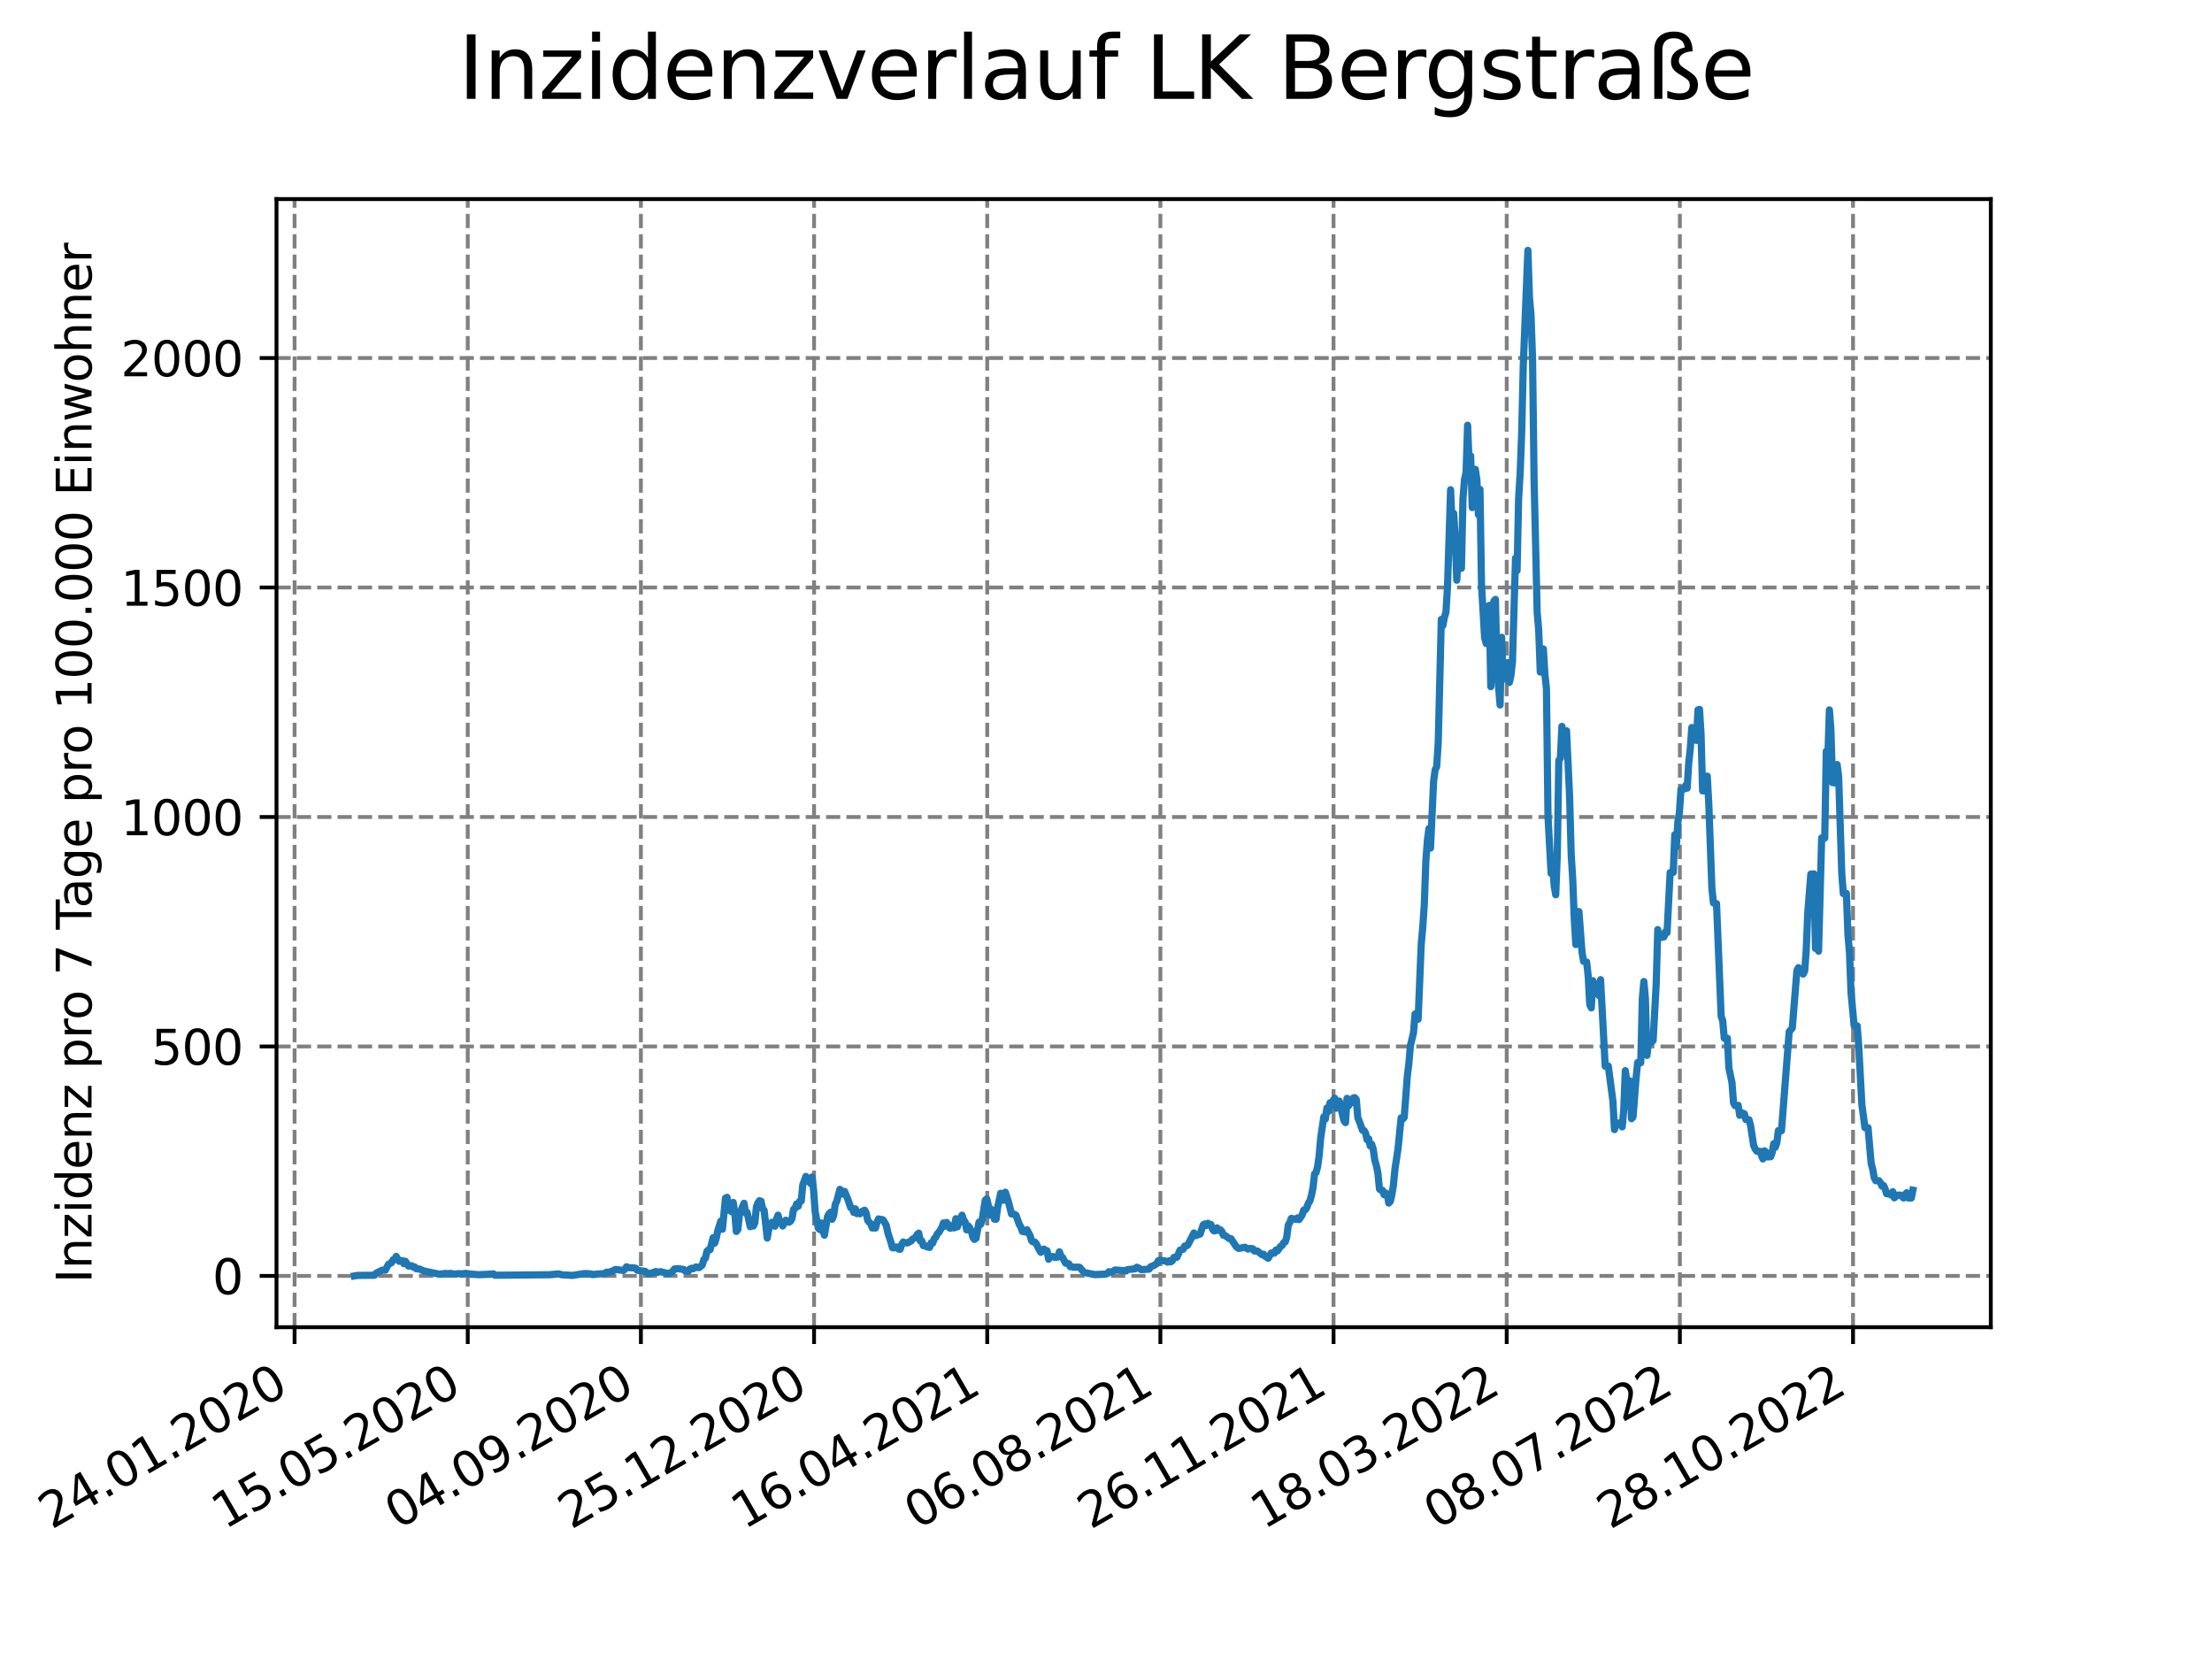 <?xml version="1.0" encoding="utf-8" standalone="no"?>
<!DOCTYPE svg PUBLIC "-//W3C//DTD SVG 1.1//EN"
  "http://www.w3.org/Graphics/SVG/1.1/DTD/svg11.dtd">
<svg xmlns:xlink="http://www.w3.org/1999/xlink" width="460.8pt" height="345.6pt" viewBox="0 0 460.8 345.6" xmlns="http://www.w3.org/2000/svg" version="1.1">
 <defs>
  <style type="text/css">*{stroke-linejoin: round; stroke-linecap: butt}</style>
 </defs>
 <g id="figure_1">
  <g id="patch_1">
   <path d="M 0 345.6 
L 460.8 345.6 
L 460.8 0 
L 0 0 
z
" style="fill: #ffffff"/>
  </g>
  <g id="axes_1">
   <g id="patch_2">
    <path d="M 57.6 276.48 
L 414.72 276.48 
L 414.72 41.472 
L 57.6 41.472 
z
" style="fill: #ffffff"/>
   </g>
   <g id="matplotlib.axis_1">
    <g id="xtick_1">
     <g id="line2d_1">
      <path d="M 61.366 276.48 
L 61.366 41.472 
" clip-path="url(#p50a6b1f9a3)" style="fill: none; stroke-dasharray: 2.96,1.28; stroke-dashoffset: 0; stroke: #808080; stroke-width: 0.8"/>
     </g>
     <g id="line2d_2">
      <defs>
       <path id="m774943e363" d="M 0 0 
L 0 3.5 
" style="stroke: #000000; stroke-width: 0.8"/>
      </defs>
      <g>
       <use xlink:href="#m774943e363" x="61.366" y="276.48" style="stroke: #000000; stroke-width: 0.8"/>
      </g>
     </g>
     <g id="text_1">
      <!-- 24.01.2020 -->
      <g transform="translate(10.74 318.689) rotate(-30) scale(0.1 -0.1)">
       <defs>
        <path id="DejaVuSans-32" d="M 1228 531 
L 3431 531 
L 3431 0 
L 469 0 
L 469 531 
Q 828 903 1448 1529 
Q 2069 2156 2228 2338 
Q 2531 2678 2651 2914 
Q 2772 3150 2772 3378 
Q 2772 3750 2511 3984 
Q 2250 4219 1831 4219 
Q 1534 4219 1204 4116 
Q 875 4013 500 3803 
L 500 4441 
Q 881 4594 1212 4672 
Q 1544 4750 1819 4750 
Q 2544 4750 2975 4387 
Q 3406 4025 3406 3419 
Q 3406 3131 3298 2873 
Q 3191 2616 2906 2266 
Q 2828 2175 2409 1742 
Q 1991 1309 1228 531 
z
" transform="scale(0.016)"/>
        <path id="DejaVuSans-34" d="M 2419 4116 
L 825 1625 
L 2419 1625 
L 2419 4116 
z
M 2253 4666 
L 3047 4666 
L 3047 1625 
L 3713 1625 
L 3713 1100 
L 3047 1100 
L 3047 0 
L 2419 0 
L 2419 1100 
L 313 1100 
L 313 1709 
L 2253 4666 
z
" transform="scale(0.016)"/>
        <path id="DejaVuSans-2e" d="M 684 794 
L 1344 794 
L 1344 0 
L 684 0 
L 684 794 
z
" transform="scale(0.016)"/>
        <path id="DejaVuSans-30" d="M 2034 4250 
Q 1547 4250 1301 3770 
Q 1056 3291 1056 2328 
Q 1056 1369 1301 889 
Q 1547 409 2034 409 
Q 2525 409 2770 889 
Q 3016 1369 3016 2328 
Q 3016 3291 2770 3770 
Q 2525 4250 2034 4250 
z
M 2034 4750 
Q 2819 4750 3233 4129 
Q 3647 3509 3647 2328 
Q 3647 1150 3233 529 
Q 2819 -91 2034 -91 
Q 1250 -91 836 529 
Q 422 1150 422 2328 
Q 422 3509 836 4129 
Q 1250 4750 2034 4750 
z
" transform="scale(0.016)"/>
        <path id="DejaVuSans-31" d="M 794 531 
L 1825 531 
L 1825 4091 
L 703 3866 
L 703 4441 
L 1819 4666 
L 2450 4666 
L 2450 531 
L 3481 531 
L 3481 0 
L 794 0 
L 794 531 
z
" transform="scale(0.016)"/>
       </defs>
       <use xlink:href="#DejaVuSans-32"/>
       <use xlink:href="#DejaVuSans-34" x="63.623"/>
       <use xlink:href="#DejaVuSans-2e" x="127.246"/>
       <use xlink:href="#DejaVuSans-30" x="159.033"/>
       <use xlink:href="#DejaVuSans-31" x="222.656"/>
       <use xlink:href="#DejaVuSans-2e" x="286.279"/>
       <use xlink:href="#DejaVuSans-32" x="318.066"/>
       <use xlink:href="#DejaVuSans-30" x="381.689"/>
       <use xlink:href="#DejaVuSans-32" x="445.312"/>
       <use xlink:href="#DejaVuSans-30" x="508.936"/>
      </g>
     </g>
    </g>
    <g id="xtick_2">
     <g id="line2d_3">
      <path d="M 97.438 276.48 
L 97.438 41.472 
" clip-path="url(#p50a6b1f9a3)" style="fill: none; stroke-dasharray: 2.96,1.28; stroke-dashoffset: 0; stroke: #808080; stroke-width: 0.8"/>
     </g>
     <g id="line2d_4">
      <g>
       <use xlink:href="#m774943e363" x="97.438" y="276.48" style="stroke: #000000; stroke-width: 0.8"/>
      </g>
     </g>
     <g id="text_2">
      <!-- 15.05.2020 -->
      <g transform="translate(46.813 318.689) rotate(-30) scale(0.1 -0.1)">
       <defs>
        <path id="DejaVuSans-35" d="M 691 4666 
L 3169 4666 
L 3169 4134 
L 1269 4134 
L 1269 2991 
Q 1406 3038 1543 3061 
Q 1681 3084 1819 3084 
Q 2600 3084 3056 2656 
Q 3513 2228 3513 1497 
Q 3513 744 3044 326 
Q 2575 -91 1722 -91 
Q 1428 -91 1123 -41 
Q 819 9 494 109 
L 494 744 
Q 775 591 1075 516 
Q 1375 441 1709 441 
Q 2250 441 2565 725 
Q 2881 1009 2881 1497 
Q 2881 1984 2565 2268 
Q 2250 2553 1709 2553 
Q 1456 2553 1204 2497 
Q 953 2441 691 2322 
L 691 4666 
z
" transform="scale(0.016)"/>
       </defs>
       <use xlink:href="#DejaVuSans-31"/>
       <use xlink:href="#DejaVuSans-35" x="63.623"/>
       <use xlink:href="#DejaVuSans-2e" x="127.246"/>
       <use xlink:href="#DejaVuSans-30" x="159.033"/>
       <use xlink:href="#DejaVuSans-35" x="222.656"/>
       <use xlink:href="#DejaVuSans-2e" x="286.279"/>
       <use xlink:href="#DejaVuSans-32" x="318.066"/>
       <use xlink:href="#DejaVuSans-30" x="381.689"/>
       <use xlink:href="#DejaVuSans-32" x="445.312"/>
       <use xlink:href="#DejaVuSans-30" x="508.936"/>
      </g>
     </g>
    </g>
    <g id="xtick_3">
     <g id="line2d_5">
      <path d="M 133.511 276.48 
L 133.511 41.472 
" clip-path="url(#p50a6b1f9a3)" style="fill: none; stroke-dasharray: 2.96,1.28; stroke-dashoffset: 0; stroke: #808080; stroke-width: 0.8"/>
     </g>
     <g id="line2d_6">
      <g>
       <use xlink:href="#m774943e363" x="133.511" y="276.48" style="stroke: #000000; stroke-width: 0.8"/>
      </g>
     </g>
     <g id="text_3">
      <!-- 04.09.2020 -->
      <g transform="translate(82.886 318.689) rotate(-30) scale(0.1 -0.1)">
       <defs>
        <path id="DejaVuSans-39" d="M 703 97 
L 703 672 
Q 941 559 1184 500 
Q 1428 441 1663 441 
Q 2288 441 2617 861 
Q 2947 1281 2994 2138 
Q 2813 1869 2534 1725 
Q 2256 1581 1919 1581 
Q 1219 1581 811 2004 
Q 403 2428 403 3163 
Q 403 3881 828 4315 
Q 1253 4750 1959 4750 
Q 2769 4750 3195 4129 
Q 3622 3509 3622 2328 
Q 3622 1225 3098 567 
Q 2575 -91 1691 -91 
Q 1453 -91 1209 -44 
Q 966 3 703 97 
z
M 1959 2075 
Q 2384 2075 2632 2365 
Q 2881 2656 2881 3163 
Q 2881 3666 2632 3958 
Q 2384 4250 1959 4250 
Q 1534 4250 1286 3958 
Q 1038 3666 1038 3163 
Q 1038 2656 1286 2365 
Q 1534 2075 1959 2075 
z
" transform="scale(0.016)"/>
       </defs>
       <use xlink:href="#DejaVuSans-30"/>
       <use xlink:href="#DejaVuSans-34" x="63.623"/>
       <use xlink:href="#DejaVuSans-2e" x="127.246"/>
       <use xlink:href="#DejaVuSans-30" x="159.033"/>
       <use xlink:href="#DejaVuSans-39" x="222.656"/>
       <use xlink:href="#DejaVuSans-2e" x="286.279"/>
       <use xlink:href="#DejaVuSans-32" x="318.066"/>
       <use xlink:href="#DejaVuSans-30" x="381.689"/>
       <use xlink:href="#DejaVuSans-32" x="445.312"/>
       <use xlink:href="#DejaVuSans-30" x="508.936"/>
      </g>
     </g>
    </g>
    <g id="xtick_4">
     <g id="line2d_7">
      <path d="M 169.584 276.48 
L 169.584 41.472 
" clip-path="url(#p50a6b1f9a3)" style="fill: none; stroke-dasharray: 2.96,1.28; stroke-dashoffset: 0; stroke: #808080; stroke-width: 0.8"/>
     </g>
     <g id="line2d_8">
      <g>
       <use xlink:href="#m774943e363" x="169.584" y="276.48" style="stroke: #000000; stroke-width: 0.8"/>
      </g>
     </g>
     <g id="text_4">
      <!-- 25.12.2020 -->
      <g transform="translate(118.959 318.689) rotate(-30) scale(0.1 -0.1)">
       <use xlink:href="#DejaVuSans-32"/>
       <use xlink:href="#DejaVuSans-35" x="63.623"/>
       <use xlink:href="#DejaVuSans-2e" x="127.246"/>
       <use xlink:href="#DejaVuSans-31" x="159.033"/>
       <use xlink:href="#DejaVuSans-32" x="222.656"/>
       <use xlink:href="#DejaVuSans-2e" x="286.279"/>
       <use xlink:href="#DejaVuSans-32" x="318.066"/>
       <use xlink:href="#DejaVuSans-30" x="381.689"/>
       <use xlink:href="#DejaVuSans-32" x="445.312"/>
       <use xlink:href="#DejaVuSans-30" x="508.936"/>
      </g>
     </g>
    </g>
    <g id="xtick_5">
     <g id="line2d_9">
      <path d="M 205.657 276.48 
L 205.657 41.472 
" clip-path="url(#p50a6b1f9a3)" style="fill: none; stroke-dasharray: 2.96,1.28; stroke-dashoffset: 0; stroke: #808080; stroke-width: 0.8"/>
     </g>
     <g id="line2d_10">
      <g>
       <use xlink:href="#m774943e363" x="205.657" y="276.48" style="stroke: #000000; stroke-width: 0.8"/>
      </g>
     </g>
     <g id="text_5">
      <!-- 16.04.2021 -->
      <g transform="translate(155.031 318.689) rotate(-30) scale(0.1 -0.1)">
       <defs>
        <path id="DejaVuSans-36" d="M 2113 2584 
Q 1688 2584 1439 2293 
Q 1191 2003 1191 1497 
Q 1191 994 1439 701 
Q 1688 409 2113 409 
Q 2538 409 2786 701 
Q 3034 994 3034 1497 
Q 3034 2003 2786 2293 
Q 2538 2584 2113 2584 
z
M 3366 4563 
L 3366 3988 
Q 3128 4100 2886 4159 
Q 2644 4219 2406 4219 
Q 1781 4219 1451 3797 
Q 1122 3375 1075 2522 
Q 1259 2794 1537 2939 
Q 1816 3084 2150 3084 
Q 2853 3084 3261 2657 
Q 3669 2231 3669 1497 
Q 3669 778 3244 343 
Q 2819 -91 2113 -91 
Q 1303 -91 875 529 
Q 447 1150 447 2328 
Q 447 3434 972 4092 
Q 1497 4750 2381 4750 
Q 2619 4750 2861 4703 
Q 3103 4656 3366 4563 
z
" transform="scale(0.016)"/>
       </defs>
       <use xlink:href="#DejaVuSans-31"/>
       <use xlink:href="#DejaVuSans-36" x="63.623"/>
       <use xlink:href="#DejaVuSans-2e" x="127.246"/>
       <use xlink:href="#DejaVuSans-30" x="159.033"/>
       <use xlink:href="#DejaVuSans-34" x="222.656"/>
       <use xlink:href="#DejaVuSans-2e" x="286.279"/>
       <use xlink:href="#DejaVuSans-32" x="318.066"/>
       <use xlink:href="#DejaVuSans-30" x="381.689"/>
       <use xlink:href="#DejaVuSans-32" x="445.312"/>
       <use xlink:href="#DejaVuSans-31" x="508.936"/>
      </g>
     </g>
    </g>
    <g id="xtick_6">
     <g id="line2d_11">
      <path d="M 241.729 276.48 
L 241.729 41.472 
" clip-path="url(#p50a6b1f9a3)" style="fill: none; stroke-dasharray: 2.96,1.28; stroke-dashoffset: 0; stroke: #808080; stroke-width: 0.8"/>
     </g>
     <g id="line2d_12">
      <g>
       <use xlink:href="#m774943e363" x="241.729" y="276.48" style="stroke: #000000; stroke-width: 0.8"/>
      </g>
     </g>
     <g id="text_6">
      <!-- 06.08.2021 -->
      <g transform="translate(191.104 318.689) rotate(-30) scale(0.1 -0.1)">
       <defs>
        <path id="DejaVuSans-38" d="M 2034 2216 
Q 1584 2216 1326 1975 
Q 1069 1734 1069 1313 
Q 1069 891 1326 650 
Q 1584 409 2034 409 
Q 2484 409 2743 651 
Q 3003 894 3003 1313 
Q 3003 1734 2745 1975 
Q 2488 2216 2034 2216 
z
M 1403 2484 
Q 997 2584 770 2862 
Q 544 3141 544 3541 
Q 544 4100 942 4425 
Q 1341 4750 2034 4750 
Q 2731 4750 3128 4425 
Q 3525 4100 3525 3541 
Q 3525 3141 3298 2862 
Q 3072 2584 2669 2484 
Q 3125 2378 3379 2068 
Q 3634 1759 3634 1313 
Q 3634 634 3220 271 
Q 2806 -91 2034 -91 
Q 1263 -91 848 271 
Q 434 634 434 1313 
Q 434 1759 690 2068 
Q 947 2378 1403 2484 
z
M 1172 3481 
Q 1172 3119 1398 2916 
Q 1625 2713 2034 2713 
Q 2441 2713 2670 2916 
Q 2900 3119 2900 3481 
Q 2900 3844 2670 4047 
Q 2441 4250 2034 4250 
Q 1625 4250 1398 4047 
Q 1172 3844 1172 3481 
z
" transform="scale(0.016)"/>
       </defs>
       <use xlink:href="#DejaVuSans-30"/>
       <use xlink:href="#DejaVuSans-36" x="63.623"/>
       <use xlink:href="#DejaVuSans-2e" x="127.246"/>
       <use xlink:href="#DejaVuSans-30" x="159.033"/>
       <use xlink:href="#DejaVuSans-38" x="222.656"/>
       <use xlink:href="#DejaVuSans-2e" x="286.279"/>
       <use xlink:href="#DejaVuSans-32" x="318.066"/>
       <use xlink:href="#DejaVuSans-30" x="381.689"/>
       <use xlink:href="#DejaVuSans-32" x="445.312"/>
       <use xlink:href="#DejaVuSans-31" x="508.936"/>
      </g>
     </g>
    </g>
    <g id="xtick_7">
     <g id="line2d_13">
      <path d="M 277.802 276.48 
L 277.802 41.472 
" clip-path="url(#p50a6b1f9a3)" style="fill: none; stroke-dasharray: 2.96,1.28; stroke-dashoffset: 0; stroke: #808080; stroke-width: 0.8"/>
     </g>
     <g id="line2d_14">
      <g>
       <use xlink:href="#m774943e363" x="277.802" y="276.48" style="stroke: #000000; stroke-width: 0.8"/>
      </g>
     </g>
     <g id="text_7">
      <!-- 26.11.2021 -->
      <g transform="translate(227.177 318.689) rotate(-30) scale(0.1 -0.1)">
       <use xlink:href="#DejaVuSans-32"/>
       <use xlink:href="#DejaVuSans-36" x="63.623"/>
       <use xlink:href="#DejaVuSans-2e" x="127.246"/>
       <use xlink:href="#DejaVuSans-31" x="159.033"/>
       <use xlink:href="#DejaVuSans-31" x="222.656"/>
       <use xlink:href="#DejaVuSans-2e" x="286.279"/>
       <use xlink:href="#DejaVuSans-32" x="318.066"/>
       <use xlink:href="#DejaVuSans-30" x="381.689"/>
       <use xlink:href="#DejaVuSans-32" x="445.312"/>
       <use xlink:href="#DejaVuSans-31" x="508.936"/>
      </g>
     </g>
    </g>
    <g id="xtick_8">
     <g id="line2d_15">
      <path d="M 313.875 276.48 
L 313.875 41.472 
" clip-path="url(#p50a6b1f9a3)" style="fill: none; stroke-dasharray: 2.96,1.28; stroke-dashoffset: 0; stroke: #808080; stroke-width: 0.8"/>
     </g>
     <g id="line2d_16">
      <g>
       <use xlink:href="#m774943e363" x="313.875" y="276.48" style="stroke: #000000; stroke-width: 0.8"/>
      </g>
     </g>
     <g id="text_8">
      <!-- 18.03.2022 -->
      <g transform="translate(263.25 318.689) rotate(-30) scale(0.1 -0.1)">
       <defs>
        <path id="DejaVuSans-33" d="M 2597 2516 
Q 3050 2419 3304 2112 
Q 3559 1806 3559 1356 
Q 3559 666 3084 287 
Q 2609 -91 1734 -91 
Q 1441 -91 1130 -33 
Q 819 25 488 141 
L 488 750 
Q 750 597 1062 519 
Q 1375 441 1716 441 
Q 2309 441 2620 675 
Q 2931 909 2931 1356 
Q 2931 1769 2642 2001 
Q 2353 2234 1838 2234 
L 1294 2234 
L 1294 2753 
L 1863 2753 
Q 2328 2753 2575 2939 
Q 2822 3125 2822 3475 
Q 2822 3834 2567 4026 
Q 2313 4219 1838 4219 
Q 1578 4219 1281 4162 
Q 984 4106 628 3988 
L 628 4550 
Q 988 4650 1302 4700 
Q 1616 4750 1894 4750 
Q 2613 4750 3031 4423 
Q 3450 4097 3450 3541 
Q 3450 3153 3228 2886 
Q 3006 2619 2597 2516 
z
" transform="scale(0.016)"/>
       </defs>
       <use xlink:href="#DejaVuSans-31"/>
       <use xlink:href="#DejaVuSans-38" x="63.623"/>
       <use xlink:href="#DejaVuSans-2e" x="127.246"/>
       <use xlink:href="#DejaVuSans-30" x="159.033"/>
       <use xlink:href="#DejaVuSans-33" x="222.656"/>
       <use xlink:href="#DejaVuSans-2e" x="286.279"/>
       <use xlink:href="#DejaVuSans-32" x="318.066"/>
       <use xlink:href="#DejaVuSans-30" x="381.689"/>
       <use xlink:href="#DejaVuSans-32" x="445.312"/>
       <use xlink:href="#DejaVuSans-32" x="508.936"/>
      </g>
     </g>
    </g>
    <g id="xtick_9">
     <g id="line2d_17">
      <path d="M 349.947 276.48 
L 349.947 41.472 
" clip-path="url(#p50a6b1f9a3)" style="fill: none; stroke-dasharray: 2.96,1.28; stroke-dashoffset: 0; stroke: #808080; stroke-width: 0.8"/>
     </g>
     <g id="line2d_18">
      <g>
       <use xlink:href="#m774943e363" x="349.947" y="276.48" style="stroke: #000000; stroke-width: 0.8"/>
      </g>
     </g>
     <g id="text_9">
      <!-- 08.07.2022 -->
      <g transform="translate(299.322 318.689) rotate(-30) scale(0.1 -0.1)">
       <defs>
        <path id="DejaVuSans-37" d="M 525 4666 
L 3525 4666 
L 3525 4397 
L 1831 0 
L 1172 0 
L 2766 4134 
L 525 4134 
L 525 4666 
z
" transform="scale(0.016)"/>
       </defs>
       <use xlink:href="#DejaVuSans-30"/>
       <use xlink:href="#DejaVuSans-38" x="63.623"/>
       <use xlink:href="#DejaVuSans-2e" x="127.246"/>
       <use xlink:href="#DejaVuSans-30" x="159.033"/>
       <use xlink:href="#DejaVuSans-37" x="222.656"/>
       <use xlink:href="#DejaVuSans-2e" x="286.279"/>
       <use xlink:href="#DejaVuSans-32" x="318.066"/>
       <use xlink:href="#DejaVuSans-30" x="381.689"/>
       <use xlink:href="#DejaVuSans-32" x="445.312"/>
       <use xlink:href="#DejaVuSans-32" x="508.936"/>
      </g>
     </g>
    </g>
    <g id="xtick_10">
     <g id="line2d_19">
      <path d="M 386.02 276.48 
L 386.02 41.472 
" clip-path="url(#p50a6b1f9a3)" style="fill: none; stroke-dasharray: 2.96,1.28; stroke-dashoffset: 0; stroke: #808080; stroke-width: 0.8"/>
     </g>
     <g id="line2d_20">
      <g>
       <use xlink:href="#m774943e363" x="386.02" y="276.48" style="stroke: #000000; stroke-width: 0.8"/>
      </g>
     </g>
     <g id="text_10">
      <!-- 28.10.2022 -->
      <g transform="translate(335.395 318.689) rotate(-30) scale(0.1 -0.1)">
       <use xlink:href="#DejaVuSans-32"/>
       <use xlink:href="#DejaVuSans-38" x="63.623"/>
       <use xlink:href="#DejaVuSans-2e" x="127.246"/>
       <use xlink:href="#DejaVuSans-31" x="159.033"/>
       <use xlink:href="#DejaVuSans-30" x="222.656"/>
       <use xlink:href="#DejaVuSans-2e" x="286.279"/>
       <use xlink:href="#DejaVuSans-32" x="318.066"/>
       <use xlink:href="#DejaVuSans-30" x="381.689"/>
       <use xlink:href="#DejaVuSans-32" x="445.312"/>
       <use xlink:href="#DejaVuSans-32" x="508.936"/>
      </g>
     </g>
    </g>
   </g>
   <g id="matplotlib.axis_2">
    <g id="ytick_1">
     <g id="line2d_21">
      <path d="M 57.6 265.798 
L 414.72 265.798 
" clip-path="url(#p50a6b1f9a3)" style="fill: none; stroke-dasharray: 2.96,1.28; stroke-dashoffset: 0; stroke: #808080; stroke-width: 0.8"/>
     </g>
     <g id="line2d_22">
      <defs>
       <path id="m61dd80654d" d="M 0 0 
L -3.5 0 
" style="stroke: #000000; stroke-width: 0.8"/>
      </defs>
      <g>
       <use xlink:href="#m61dd80654d" x="57.6" y="265.798" style="stroke: #000000; stroke-width: 0.8"/>
      </g>
     </g>
     <g id="text_11">
      <!-- 0 -->
      <g transform="translate(44.237 269.597) scale(0.1 -0.1)">
       <use xlink:href="#DejaVuSans-30"/>
      </g>
     </g>
    </g>
    <g id="ytick_2">
     <g id="line2d_23">
      <path d="M 57.6 217.994 
L 414.72 217.994 
" clip-path="url(#p50a6b1f9a3)" style="fill: none; stroke-dasharray: 2.96,1.28; stroke-dashoffset: 0; stroke: #808080; stroke-width: 0.8"/>
     </g>
     <g id="line2d_24">
      <g>
       <use xlink:href="#m61dd80654d" x="57.6" y="217.994" style="stroke: #000000; stroke-width: 0.8"/>
      </g>
     </g>
     <g id="text_12">
      <!-- 500 -->
      <g transform="translate(31.512 221.793) scale(0.1 -0.1)">
       <use xlink:href="#DejaVuSans-35"/>
       <use xlink:href="#DejaVuSans-30" x="63.623"/>
       <use xlink:href="#DejaVuSans-30" x="127.246"/>
      </g>
     </g>
    </g>
    <g id="ytick_3">
     <g id="line2d_25">
      <path d="M 57.6 170.19 
L 414.72 170.19 
" clip-path="url(#p50a6b1f9a3)" style="fill: none; stroke-dasharray: 2.96,1.28; stroke-dashoffset: 0; stroke: #808080; stroke-width: 0.8"/>
     </g>
     <g id="line2d_26">
      <g>
       <use xlink:href="#m61dd80654d" x="57.6" y="170.19" style="stroke: #000000; stroke-width: 0.8"/>
      </g>
     </g>
     <g id="text_13">
      <!-- 1000 -->
      <g transform="translate(25.15 173.99) scale(0.1 -0.1)">
       <use xlink:href="#DejaVuSans-31"/>
       <use xlink:href="#DejaVuSans-30" x="63.623"/>
       <use xlink:href="#DejaVuSans-30" x="127.246"/>
       <use xlink:href="#DejaVuSans-30" x="190.869"/>
      </g>
     </g>
    </g>
    <g id="ytick_4">
     <g id="line2d_27">
      <path d="M 57.6 122.387 
L 414.72 122.387 
" clip-path="url(#p50a6b1f9a3)" style="fill: none; stroke-dasharray: 2.96,1.28; stroke-dashoffset: 0; stroke: #808080; stroke-width: 0.8"/>
     </g>
     <g id="line2d_28">
      <g>
       <use xlink:href="#m61dd80654d" x="57.6" y="122.387" style="stroke: #000000; stroke-width: 0.8"/>
      </g>
     </g>
     <g id="text_14">
      <!-- 1500 -->
      <g transform="translate(25.15 126.186) scale(0.1 -0.1)">
       <use xlink:href="#DejaVuSans-31"/>
       <use xlink:href="#DejaVuSans-35" x="63.623"/>
       <use xlink:href="#DejaVuSans-30" x="127.246"/>
       <use xlink:href="#DejaVuSans-30" x="190.869"/>
      </g>
     </g>
    </g>
    <g id="ytick_5">
     <g id="line2d_29">
      <path d="M 57.6 74.583 
L 414.72 74.583 
" clip-path="url(#p50a6b1f9a3)" style="fill: none; stroke-dasharray: 2.96,1.28; stroke-dashoffset: 0; stroke: #808080; stroke-width: 0.8"/>
     </g>
     <g id="line2d_30">
      <g>
       <use xlink:href="#m61dd80654d" x="57.6" y="74.583" style="stroke: #000000; stroke-width: 0.8"/>
      </g>
     </g>
     <g id="text_15">
      <!-- 2000 -->
      <g transform="translate(25.15 78.382) scale(0.1 -0.1)">
       <use xlink:href="#DejaVuSans-32"/>
       <use xlink:href="#DejaVuSans-30" x="63.623"/>
       <use xlink:href="#DejaVuSans-30" x="127.246"/>
       <use xlink:href="#DejaVuSans-30" x="190.869"/>
      </g>
     </g>
    </g>
    <g id="text_16">
     <!-- Inzidenz pro 7 Tage pro 100.000 Einwohner -->
     <g transform="translate(19.07 267.301) rotate(-90) scale(0.1 -0.1)">
      <defs>
       <path id="DejaVuSans-49" d="M 628 4666 
L 1259 4666 
L 1259 0 
L 628 0 
L 628 4666 
z
" transform="scale(0.016)"/>
       <path id="DejaVuSans-6e" d="M 3513 2113 
L 3513 0 
L 2938 0 
L 2938 2094 
Q 2938 2591 2744 2837 
Q 2550 3084 2163 3084 
Q 1697 3084 1428 2787 
Q 1159 2491 1159 1978 
L 1159 0 
L 581 0 
L 581 3500 
L 1159 3500 
L 1159 2956 
Q 1366 3272 1645 3428 
Q 1925 3584 2291 3584 
Q 2894 3584 3203 3211 
Q 3513 2838 3513 2113 
z
" transform="scale(0.016)"/>
       <path id="DejaVuSans-7a" d="M 353 3500 
L 3084 3500 
L 3084 2975 
L 922 459 
L 3084 459 
L 3084 0 
L 275 0 
L 275 525 
L 2438 3041 
L 353 3041 
L 353 3500 
z
" transform="scale(0.016)"/>
       <path id="DejaVuSans-69" d="M 603 3500 
L 1178 3500 
L 1178 0 
L 603 0 
L 603 3500 
z
M 603 4863 
L 1178 4863 
L 1178 4134 
L 603 4134 
L 603 4863 
z
" transform="scale(0.016)"/>
       <path id="DejaVuSans-64" d="M 2906 2969 
L 2906 4863 
L 3481 4863 
L 3481 0 
L 2906 0 
L 2906 525 
Q 2725 213 2448 61 
Q 2172 -91 1784 -91 
Q 1150 -91 751 415 
Q 353 922 353 1747 
Q 353 2572 751 3078 
Q 1150 3584 1784 3584 
Q 2172 3584 2448 3432 
Q 2725 3281 2906 2969 
z
M 947 1747 
Q 947 1113 1208 752 
Q 1469 391 1925 391 
Q 2381 391 2643 752 
Q 2906 1113 2906 1747 
Q 2906 2381 2643 2742 
Q 2381 3103 1925 3103 
Q 1469 3103 1208 2742 
Q 947 2381 947 1747 
z
" transform="scale(0.016)"/>
       <path id="DejaVuSans-65" d="M 3597 1894 
L 3597 1613 
L 953 1613 
Q 991 1019 1311 708 
Q 1631 397 2203 397 
Q 2534 397 2845 478 
Q 3156 559 3463 722 
L 3463 178 
Q 3153 47 2828 -22 
Q 2503 -91 2169 -91 
Q 1331 -91 842 396 
Q 353 884 353 1716 
Q 353 2575 817 3079 
Q 1281 3584 2069 3584 
Q 2775 3584 3186 3129 
Q 3597 2675 3597 1894 
z
M 3022 2063 
Q 3016 2534 2758 2815 
Q 2500 3097 2075 3097 
Q 1594 3097 1305 2825 
Q 1016 2553 972 2059 
L 3022 2063 
z
" transform="scale(0.016)"/>
       <path id="DejaVuSans-20" transform="scale(0.016)"/>
       <path id="DejaVuSans-70" d="M 1159 525 
L 1159 -1331 
L 581 -1331 
L 581 3500 
L 1159 3500 
L 1159 2969 
Q 1341 3281 1617 3432 
Q 1894 3584 2278 3584 
Q 2916 3584 3314 3078 
Q 3713 2572 3713 1747 
Q 3713 922 3314 415 
Q 2916 -91 2278 -91 
Q 1894 -91 1617 61 
Q 1341 213 1159 525 
z
M 3116 1747 
Q 3116 2381 2855 2742 
Q 2594 3103 2138 3103 
Q 1681 3103 1420 2742 
Q 1159 2381 1159 1747 
Q 1159 1113 1420 752 
Q 1681 391 2138 391 
Q 2594 391 2855 752 
Q 3116 1113 3116 1747 
z
" transform="scale(0.016)"/>
       <path id="DejaVuSans-72" d="M 2631 2963 
Q 2534 3019 2420 3045 
Q 2306 3072 2169 3072 
Q 1681 3072 1420 2755 
Q 1159 2438 1159 1844 
L 1159 0 
L 581 0 
L 581 3500 
L 1159 3500 
L 1159 2956 
Q 1341 3275 1631 3429 
Q 1922 3584 2338 3584 
Q 2397 3584 2469 3576 
Q 2541 3569 2628 3553 
L 2631 2963 
z
" transform="scale(0.016)"/>
       <path id="DejaVuSans-6f" d="M 1959 3097 
Q 1497 3097 1228 2736 
Q 959 2375 959 1747 
Q 959 1119 1226 758 
Q 1494 397 1959 397 
Q 2419 397 2687 759 
Q 2956 1122 2956 1747 
Q 2956 2369 2687 2733 
Q 2419 3097 1959 3097 
z
M 1959 3584 
Q 2709 3584 3137 3096 
Q 3566 2609 3566 1747 
Q 3566 888 3137 398 
Q 2709 -91 1959 -91 
Q 1206 -91 779 398 
Q 353 888 353 1747 
Q 353 2609 779 3096 
Q 1206 3584 1959 3584 
z
" transform="scale(0.016)"/>
       <path id="DejaVuSans-54" d="M -19 4666 
L 3928 4666 
L 3928 4134 
L 2272 4134 
L 2272 0 
L 1638 0 
L 1638 4134 
L -19 4134 
L -19 4666 
z
" transform="scale(0.016)"/>
       <path id="DejaVuSans-61" d="M 2194 1759 
Q 1497 1759 1228 1600 
Q 959 1441 959 1056 
Q 959 750 1161 570 
Q 1363 391 1709 391 
Q 2188 391 2477 730 
Q 2766 1069 2766 1631 
L 2766 1759 
L 2194 1759 
z
M 3341 1997 
L 3341 0 
L 2766 0 
L 2766 531 
Q 2569 213 2275 61 
Q 1981 -91 1556 -91 
Q 1019 -91 701 211 
Q 384 513 384 1019 
Q 384 1609 779 1909 
Q 1175 2209 1959 2209 
L 2766 2209 
L 2766 2266 
Q 2766 2663 2505 2880 
Q 2244 3097 1772 3097 
Q 1472 3097 1187 3025 
Q 903 2953 641 2809 
L 641 3341 
Q 956 3463 1253 3523 
Q 1550 3584 1831 3584 
Q 2591 3584 2966 3190 
Q 3341 2797 3341 1997 
z
" transform="scale(0.016)"/>
       <path id="DejaVuSans-67" d="M 2906 1791 
Q 2906 2416 2648 2759 
Q 2391 3103 1925 3103 
Q 1463 3103 1205 2759 
Q 947 2416 947 1791 
Q 947 1169 1205 825 
Q 1463 481 1925 481 
Q 2391 481 2648 825 
Q 2906 1169 2906 1791 
z
M 3481 434 
Q 3481 -459 3084 -895 
Q 2688 -1331 1869 -1331 
Q 1566 -1331 1297 -1286 
Q 1028 -1241 775 -1147 
L 775 -588 
Q 1028 -725 1275 -790 
Q 1522 -856 1778 -856 
Q 2344 -856 2625 -561 
Q 2906 -266 2906 331 
L 2906 616 
Q 2728 306 2450 153 
Q 2172 0 1784 0 
Q 1141 0 747 490 
Q 353 981 353 1791 
Q 353 2603 747 3093 
Q 1141 3584 1784 3584 
Q 2172 3584 2450 3431 
Q 2728 3278 2906 2969 
L 2906 3500 
L 3481 3500 
L 3481 434 
z
" transform="scale(0.016)"/>
       <path id="DejaVuSans-45" d="M 628 4666 
L 3578 4666 
L 3578 4134 
L 1259 4134 
L 1259 2753 
L 3481 2753 
L 3481 2222 
L 1259 2222 
L 1259 531 
L 3634 531 
L 3634 0 
L 628 0 
L 628 4666 
z
" transform="scale(0.016)"/>
       <path id="DejaVuSans-77" d="M 269 3500 
L 844 3500 
L 1563 769 
L 2278 3500 
L 2956 3500 
L 3675 769 
L 4391 3500 
L 4966 3500 
L 4050 0 
L 3372 0 
L 2619 2869 
L 1863 0 
L 1184 0 
L 269 3500 
z
" transform="scale(0.016)"/>
       <path id="DejaVuSans-68" d="M 3513 2113 
L 3513 0 
L 2938 0 
L 2938 2094 
Q 2938 2591 2744 2837 
Q 2550 3084 2163 3084 
Q 1697 3084 1428 2787 
Q 1159 2491 1159 1978 
L 1159 0 
L 581 0 
L 581 4863 
L 1159 4863 
L 1159 2956 
Q 1366 3272 1645 3428 
Q 1925 3584 2291 3584 
Q 2894 3584 3203 3211 
Q 3513 2838 3513 2113 
z
" transform="scale(0.016)"/>
      </defs>
      <use xlink:href="#DejaVuSans-49"/>
      <use xlink:href="#DejaVuSans-6e" x="29.492"/>
      <use xlink:href="#DejaVuSans-7a" x="92.871"/>
      <use xlink:href="#DejaVuSans-69" x="145.361"/>
      <use xlink:href="#DejaVuSans-64" x="173.145"/>
      <use xlink:href="#DejaVuSans-65" x="236.621"/>
      <use xlink:href="#DejaVuSans-6e" x="298.145"/>
      <use xlink:href="#DejaVuSans-7a" x="361.523"/>
      <use xlink:href="#DejaVuSans-20" x="414.014"/>
      <use xlink:href="#DejaVuSans-70" x="445.801"/>
      <use xlink:href="#DejaVuSans-72" x="509.277"/>
      <use xlink:href="#DejaVuSans-6f" x="548.141"/>
      <use xlink:href="#DejaVuSans-20" x="609.322"/>
      <use xlink:href="#DejaVuSans-37" x="641.109"/>
      <use xlink:href="#DejaVuSans-20" x="704.732"/>
      <use xlink:href="#DejaVuSans-54" x="736.52"/>
      <use xlink:href="#DejaVuSans-61" x="781.104"/>
      <use xlink:href="#DejaVuSans-67" x="842.383"/>
      <use xlink:href="#DejaVuSans-65" x="905.859"/>
      <use xlink:href="#DejaVuSans-20" x="967.383"/>
      <use xlink:href="#DejaVuSans-70" x="999.17"/>
      <use xlink:href="#DejaVuSans-72" x="1062.646"/>
      <use xlink:href="#DejaVuSans-6f" x="1101.51"/>
      <use xlink:href="#DejaVuSans-20" x="1162.691"/>
      <use xlink:href="#DejaVuSans-31" x="1194.479"/>
      <use xlink:href="#DejaVuSans-30" x="1258.102"/>
      <use xlink:href="#DejaVuSans-30" x="1321.725"/>
      <use xlink:href="#DejaVuSans-2e" x="1385.348"/>
      <use xlink:href="#DejaVuSans-30" x="1417.135"/>
      <use xlink:href="#DejaVuSans-30" x="1480.758"/>
      <use xlink:href="#DejaVuSans-30" x="1544.381"/>
      <use xlink:href="#DejaVuSans-20" x="1608.004"/>
      <use xlink:href="#DejaVuSans-45" x="1639.791"/>
      <use xlink:href="#DejaVuSans-69" x="1702.975"/>
      <use xlink:href="#DejaVuSans-6e" x="1730.758"/>
      <use xlink:href="#DejaVuSans-77" x="1794.137"/>
      <use xlink:href="#DejaVuSans-6f" x="1875.924"/>
      <use xlink:href="#DejaVuSans-68" x="1937.105"/>
      <use xlink:href="#DejaVuSans-6e" x="2000.484"/>
      <use xlink:href="#DejaVuSans-65" x="2063.863"/>
      <use xlink:href="#DejaVuSans-72" x="2125.387"/>
     </g>
    </g>
   </g>
   <g id="line2d_31">
    <path d="M 73.833 265.798 
L 74.477 265.692 
L 78.02 265.656 
L 78.342 265.232 
L 79.63 264.595 
L 80.274 264.595 
L 80.918 263.393 
L 81.563 263.039 
L 81.885 262.438 
L 82.207 262.438 
L 82.529 261.731 
L 83.173 262.756 
L 83.817 262.615 
L 84.139 263.251 
L 84.461 262.756 
L 85.105 263.747 
L 85.75 263.676 
L 86.072 263.959 
L 86.394 263.923 
L 86.716 264.312 
L 87.36 264.348 
L 88.326 264.772 
L 91.547 265.444 
L 92.835 265.267 
L 93.157 265.338 
L 93.802 265.267 
L 94.446 265.373 
L 95.09 265.409 
L 95.412 265.303 
L 96.056 265.373 
L 97.022 265.267 
L 97.989 265.409 
L 98.955 265.48 
L 99.599 265.55 
L 101.854 265.444 
L 102.82 265.373 
L 103.142 265.656 
L 114.415 265.55 
L 116.347 265.373 
L 116.991 265.55 
L 119.246 265.692 
L 121.5 265.338 
L 122.144 265.303 
L 122.789 265.373 
L 123.111 265.373 
L 123.433 265.515 
L 124.399 265.409 
L 126.009 265.303 
L 126.331 265.02 
L 126.976 265.055 
L 127.298 264.843 
L 127.62 264.843 
L 127.942 264.56 
L 128.264 264.454 
L 129.874 264.666 
L 130.196 264.383 
L 130.518 263.888 
L 130.841 264.065 
L 132.129 264.136 
L 132.451 264.206 
L 132.773 264.631 
L 134.383 264.843 
L 135.028 265.338 
L 135.672 265.232 
L 136.638 264.878 
L 136.96 265.055 
L 137.604 264.914 
L 138.892 265.232 
L 139.537 265.267 
L 140.181 264.808 
L 140.503 264.348 
L 141.147 264.277 
L 142.435 264.454 
L 142.757 264.772 
L 143.402 264.808 
L 143.724 264.348 
L 144.046 264.206 
L 144.368 264.312 
L 145.012 263.923 
L 145.334 264.065 
L 145.656 264.065 
L 146.3 263.534 
L 146.622 262.367 
L 146.944 262.12 
L 147.266 260.67 
L 147.589 260.352 
L 147.911 260.352 
L 148.555 257.841 
L 148.877 258.972 
L 149.199 257.982 
L 149.521 256.391 
L 150.165 254.375 
L 150.487 256.072 
L 151.131 249.6 
L 151.454 249.424 
L 151.776 252.111 
L 152.098 252.005 
L 152.42 252.43 
L 152.742 250.485 
L 153.064 252.677 
L 153.386 256.532 
L 153.708 256.143 
L 154.03 253.066 
L 154.674 251.369 
L 154.996 250.661 
L 155.318 252.677 
L 155.641 252.571 
L 156.285 255.542 
L 156.607 254.87 
L 156.929 255.4 
L 157.251 254.728 
L 157.573 251.439 
L 157.895 250.555 
L 158.217 250.131 
L 158.539 250.237 
L 158.861 251.793 
L 159.183 252.147 
L 159.828 257.911 
L 160.15 256.037 
L 160.794 254.622 
L 161.116 255.294 
L 161.438 255.436 
L 161.76 253.95 
L 162.082 253.137 
L 162.404 254.304 
L 162.726 254.552 
L 163.048 255.4 
L 163.692 254.198 
L 164.337 254.622 
L 164.659 254.41 
L 164.981 253.88 
L 165.303 251.935 
L 165.625 251.722 
L 165.947 250.803 
L 166.269 251.298 
L 166.591 250.237 
L 166.913 250.202 
L 167.235 246.842 
L 167.879 245.074 
L 168.846 246.524 
L 169.168 245.18 
L 169.49 247.974 
L 169.812 252.394 
L 170.456 255.825 
L 170.778 256.143 
L 171.1 254.764 
L 171.422 256.391 
L 171.744 257.31 
L 172.389 253.42 
L 172.711 252.854 
L 173.033 252.536 
L 173.355 253.986 
L 173.677 253.172 
L 173.999 250.874 
L 174.321 250.237 
L 174.965 247.761 
L 175.287 248.08 
L 175.609 248.752 
L 175.931 248.186 
L 176.576 249.706 
L 177.22 251.581 
L 177.542 251.687 
L 177.864 252.571 
L 178.186 251.828 
L 178.508 252.819 
L 178.83 252.748 
L 179.152 252.854 
L 179.474 252.43 
L 180.118 252.111 
L 180.441 252.713 
L 180.763 254.233 
L 181.407 254.976 
L 181.729 255.825 
L 182.051 255.754 
L 182.373 255.825 
L 182.695 254.622 
L 183.017 253.915 
L 183.339 254.056 
L 183.661 254.021 
L 183.983 254.163 
L 184.628 255.259 
L 184.95 256.78 
L 185.594 258.76 
L 185.916 259.927 
L 186.238 259.962 
L 186.56 259.786 
L 186.882 259.786 
L 187.204 260.21 
L 187.526 260.245 
L 187.848 259.22 
L 188.17 258.725 
L 188.492 258.902 
L 189.137 258.902 
L 189.459 258.654 
L 189.781 258.548 
L 190.103 258.123 
L 190.747 257.77 
L 191.069 257.169 
L 191.391 256.886 
L 191.713 258.513 
L 192.035 258.513 
L 192.357 259.503 
L 192.679 259.467 
L 193.002 259.715 
L 193.646 259.856 
L 193.968 258.902 
L 194.29 258.972 
L 194.612 258.053 
L 194.934 257.77 
L 195.256 257.027 
L 195.578 256.744 
L 196.222 255.648 
L 196.544 254.764 
L 196.866 255.436 
L 197.189 254.658 
L 197.511 255.047 
L 197.833 255.825 
L 198.155 255.825 
L 198.477 255.294 
L 198.799 255.789 
L 199.121 253.88 
L 199.443 255.577 
L 200.087 253.774 
L 200.409 253.137 
L 200.731 254.127 
L 201.054 254.552 
L 201.376 256.214 
L 201.698 255.365 
L 202.02 255.789 
L 202.342 256.461 
L 202.664 257.734 
L 202.986 258.194 
L 203.308 257.982 
L 203.952 254.587 
L 204.274 255.082 
L 204.596 254.163 
L 205.241 250.025 
L 205.563 249.742 
L 205.885 251.121 
L 206.207 253.137 
L 206.529 251.935 
L 206.851 252.5 
L 207.173 253.986 
L 207.495 253.986 
L 207.817 251.581 
L 208.461 248.575 
L 208.783 249.989 
L 209.105 250.025 
L 209.428 248.363 
L 210.072 250.343 
L 210.716 252.889 
L 211.36 252.96 
L 211.682 253.208 
L 212.326 255.047 
L 212.648 255.577 
L 212.97 256.532 
L 213.615 256.638 
L 213.937 256.178 
L 214.581 257.416 
L 214.903 258.477 
L 215.225 258.725 
L 215.547 258.725 
L 215.869 259.078 
L 216.513 260.387 
L 216.835 260.882 
L 217.479 260.21 
L 217.802 260.458 
L 218.124 260.564 
L 218.446 262.332 
L 218.768 261.766 
L 219.412 261.766 
L 219.734 261.943 
L 220.378 261.872 
L 220.7 260.776 
L 221.022 261.731 
L 221.344 261.943 
L 221.989 263.145 
L 222.633 263.251 
L 222.955 263.888 
L 223.277 263.853 
L 223.599 263.994 
L 224.243 263.959 
L 224.887 263.994 
L 225.854 265.091 
L 228.108 265.515 
L 230.363 265.409 
L 230.685 265.303 
L 231.007 264.914 
L 231.329 265.02 
L 231.651 264.949 
L 232.295 264.56 
L 233.261 264.631 
L 233.905 264.737 
L 234.228 264.666 
L 234.55 264.772 
L 234.872 264.489 
L 236.482 264.312 
L 236.804 263.994 
L 237.126 264.1 
L 237.77 264.489 
L 239.381 264.383 
L 239.703 263.888 
L 240.347 263.641 
L 240.991 263.216 
L 241.313 262.615 
L 241.635 262.509 
L 242.924 262.721 
L 243.246 262.933 
L 243.568 262.65 
L 243.89 262.862 
L 244.212 262.65 
L 244.534 261.943 
L 245.178 261.908 
L 245.822 260.422 
L 246.466 260.245 
L 246.789 259.573 
L 247.111 259.573 
L 247.433 259.361 
L 248.721 256.85 
L 249.043 257.416 
L 250.009 257.063 
L 250.654 255.153 
L 250.976 254.976 
L 251.298 255.294 
L 251.62 254.834 
L 251.942 255.117 
L 252.264 255.082 
L 252.586 256.072 
L 252.908 256.426 
L 253.23 256.355 
L 253.552 255.789 
L 253.874 256.32 
L 254.196 256.178 
L 254.518 256.497 
L 254.841 257.31 
L 255.163 257.345 
L 256.129 258.053 
L 256.451 258.053 
L 257.417 259.538 
L 257.739 259.892 
L 258.061 260.069 
L 259.35 259.821 
L 259.994 260.21 
L 260.316 260.069 
L 260.96 260.139 
L 261.282 260.599 
L 261.926 260.599 
L 262.892 261.377 
L 263.215 261.271 
L 263.537 261.695 
L 264.181 262.12 
L 264.825 261.023 
L 265.469 261.059 
L 265.791 260.422 
L 266.113 260.599 
L 266.757 259.644 
L 267.079 259.467 
L 267.402 258.902 
L 267.724 258.725 
L 268.046 257.77 
L 268.368 255.224 
L 268.69 254.658 
L 269.012 253.809 
L 269.978 254.021 
L 270.3 253.703 
L 270.622 254.056 
L 271.266 253.102 
L 271.589 252.076 
L 271.911 252.041 
L 272.233 251.545 
L 272.555 250.661 
L 272.877 250.166 
L 273.199 249.035 
L 273.521 247.443 
L 273.843 244.543 
L 274.165 244.26 
L 274.487 243.022 
L 274.809 240.653 
L 275.131 237.01 
L 275.776 232.66 
L 276.098 233.12 
L 276.42 230.821 
L 276.742 231.529 
L 277.064 229.725 
L 277.386 229.796 
L 278.03 228.77 
L 278.352 230.857 
L 278.674 229.477 
L 278.996 229.371 
L 279.963 233.438 
L 280.285 233.863 
L 280.607 228.805 
L 280.929 230.361 
L 281.251 229.69 
L 281.573 229.725 
L 281.895 228.735 
L 282.217 228.664 
L 282.539 229.053 
L 282.861 232.872 
L 283.183 233.615 
L 283.828 235.454 
L 284.15 235.489 
L 284.472 236.055 
L 284.794 237.435 
L 285.116 237.222 
L 285.438 238.708 
L 285.76 238.389 
L 286.082 239.486 
L 286.404 241.749 
L 286.726 242.81 
L 287.048 244.402 
L 287.37 247.691 
L 287.692 247.938 
L 288.015 247.974 
L 288.337 248.893 
L 288.659 248.539 
L 288.981 248.716 
L 289.303 250.626 
L 289.625 250.272 
L 289.947 248.928 
L 290.269 246.948 
L 290.591 243.588 
L 291.235 239.309 
L 291.879 232.872 
L 292.202 233.155 
L 292.524 232.766 
L 293.168 224.208 
L 293.49 221.591 
L 293.812 217.842 
L 294.456 215.154 
L 294.778 211.229 
L 295.1 211.229 
L 295.422 212.325 
L 296.066 196.693 
L 296.389 193.157 
L 296.711 188.347 
L 297.033 179.329 
L 297.355 175.014 
L 297.677 172.609 
L 297.999 176.676 
L 298.643 162.813 
L 298.965 160.373 
L 299.287 159.736 
L 299.609 154.679 
L 300.254 129.039 
L 300.576 130.312 
L 300.898 128.579 
L 301.22 127.518 
L 301.542 122.178 
L 302.186 102.02 
L 302.508 109.694 
L 302.83 106.936 
L 303.152 112.064 
L 303.474 120.87 
L 303.796 114.999 
L 304.118 115.317 
L 304.441 118.394 
L 304.763 103.894 
L 305.085 99.862 
L 305.407 98.448 
L 305.729 88.581 
L 306.051 96.679 
L 306.373 94.982 
L 306.695 105.733 
L 307.339 97.776 
L 307.661 99.968 
L 307.983 107.218 
L 308.305 101.949 
L 308.628 121.966 
L 309.272 132.788 
L 309.594 134.061 
L 310.238 126.104 
L 310.56 143.044 
L 311.204 125.22 
L 311.526 124.866 
L 311.848 139.154 
L 312.492 146.863 
L 312.815 132.752 
L 313.137 141.488 
L 313.781 140.568 
L 314.103 138.022 
L 314.425 142.16 
L 314.747 140.78 
L 315.069 137.88 
L 315.713 116.272 
L 316.035 118.854 
L 316.357 103.823 
L 316.679 98.589 
L 317.002 89.889 
L 317.324 76.167 
L 318.29 52.154 
L 318.612 61.95 
L 318.934 65.487 
L 319.256 74.647 
L 319.578 99.862 
L 320.222 127.624 
L 320.544 131.302 
L 320.866 140.002 
L 321.189 139.295 
L 321.511 135.193 
L 321.833 140.497 
L 322.155 143.468 
L 322.477 170.134 
L 323.121 181.946 
L 323.443 180.461 
L 323.765 184.563 
L 324.087 186.402 
L 324.409 178.056 
L 324.731 158.392 
L 325.054 157.968 
L 325.376 151.319 
L 325.698 153.088 
L 326.02 154.149 
L 326.342 152.239 
L 326.986 166.138 
L 327.308 177.95 
L 327.63 183.184 
L 327.952 191.424 
L 328.274 196.764 
L 328.596 189.903 
L 328.918 189.903 
L 329.563 198.32 
L 329.885 200.265 
L 330.529 200.407 
L 330.851 203.342 
L 331.173 209.248 
L 331.495 209.956 
L 331.817 204.297 
L 332.139 205.11 
L 332.783 205.075 
L 333.105 207.409 
L 333.428 204.085 
L 334.394 222.121 
L 335.038 222.086 
L 336.004 229.407 
L 336.326 235.313 
L 336.648 233.933 
L 337.615 233.969 
L 337.937 234.747 
L 338.259 231.104 
L 338.581 223.041 
L 338.903 225.198 
L 339.547 225.163 
L 339.869 233.049 
L 340.191 232.66 
L 340.835 224.455 
L 341.157 221.343 
L 341.479 221.449 
L 341.802 221.379 
L 342.124 208.046 
L 342.446 204.474 
L 342.768 208.046 
L 343.09 219.858 
L 343.412 217.029 
L 344.056 217.099 
L 344.378 216.746 
L 345.022 204.898 
L 345.344 193.652 
L 345.666 195.35 
L 346.633 195.173 
L 346.955 194.076 
L 347.277 194.289 
L 347.921 181.769 
L 348.565 181.734 
L 348.887 173.883 
L 349.209 176.394 
L 349.531 171.195 
L 349.854 169.214 
L 350.176 164.475 
L 350.498 164.299 
L 350.82 164.369 
L 351.142 163.627 
L 351.464 164.192 
L 351.786 159.029 
L 352.108 156.058 
L 352.43 151.567 
L 352.752 151.673 
L 353.074 151.638 
L 353.396 154.255 
L 353.718 147.889 
L 354.041 147.783 
L 354.363 153.052 
L 354.685 164.758 
L 355.329 164.723 
L 355.651 161.681 
L 355.973 167.446 
L 356.617 184.987 
L 356.939 188.1 
L 357.261 188.241 
L 357.583 188.241 
L 358.55 211.724 
L 358.872 212.608 
L 359.194 216.286 
L 359.838 216.286 
L 360.16 222.475 
L 360.804 225.516 
L 361.126 229.76 
L 361.448 230.326 
L 362.092 230.255 
L 362.415 232.342 
L 362.737 231.776 
L 363.381 232.024 
L 363.703 233.226 
L 364.347 233.261 
L 364.669 234.429 
L 365.313 238.602 
L 365.635 239.344 
L 365.957 239.804 
L 366.602 239.839 
L 367.246 241.431 
L 367.568 239.733 
L 367.89 240.016 
L 368.212 241.007 
L 368.856 240.971 
L 369.178 240.087 
L 369.5 238.248 
L 369.822 238.991 
L 370.144 238.071 
L 370.466 235.525 
L 371.111 235.56 
L 371.755 227.32 
L 372.721 214.907 
L 373.365 214.164 
L 374.331 202.175 
L 374.654 201.574 
L 374.976 202.246 
L 375.62 202.918 
L 375.942 202.317 
L 376.264 198.037 
L 376.586 190.186 
L 377.23 182.087 
L 377.874 182.052 
L 378.196 197.578 
L 378.518 196.764 
L 378.841 198.143 
L 379.485 174.555 
L 380.129 174.59 
L 380.451 156.483 
L 380.773 157.791 
L 381.095 147.889 
L 381.417 152.027 
L 381.739 163.025 
L 382.383 163.096 
L 382.705 159.277 
L 383.028 161.788 
L 383.672 181.946 
L 383.994 186.154 
L 384.638 186.119 
L 384.96 194.678 
L 385.282 198.462 
L 385.604 206.773 
L 386.248 213.669 
L 386.892 213.704 
L 387.215 218.054 
L 387.859 230.079 
L 388.503 234.924 
L 389.147 234.924 
L 389.791 242.315 
L 390.113 243.517 
L 390.435 245.321 
L 390.757 245.958 
L 391.402 245.958 
L 391.724 246.382 
L 392.046 247.089 
L 392.368 246.948 
L 392.69 247.62 
L 393.012 248.681 
L 393.656 248.681 
L 393.978 248.964 
L 394.3 248.256 
L 394.622 249.53 
L 395.266 248.964 
L 395.911 248.964 
L 396.555 249.565 
L 396.877 248.858 
L 397.199 248.469 
L 397.521 249.565 
L 398.165 249.565 
L 398.487 247.938 
L 398.487 247.938 
" clip-path="url(#p50a6b1f9a3)" style="fill: none; stroke: #1f77b4; stroke-width: 1.5; stroke-linecap: square"/>
   </g>
   <g id="patch_3">
    <path d="M 57.6 276.48 
L 57.6 41.472 
" style="fill: none; stroke: #000000; stroke-width: 0.8; stroke-linejoin: miter; stroke-linecap: square"/>
   </g>
   <g id="patch_4">
    <path d="M 414.72 276.48 
L 414.72 41.472 
" style="fill: none; stroke: #000000; stroke-width: 0.8; stroke-linejoin: miter; stroke-linecap: square"/>
   </g>
   <g id="patch_5">
    <path d="M 57.6 276.48 
L 414.72 276.48 
" style="fill: none; stroke: #000000; stroke-width: 0.8; stroke-linejoin: miter; stroke-linecap: square"/>
   </g>
   <g id="patch_6">
    <path d="M 57.6 41.472 
L 414.72 41.472 
" style="fill: none; stroke: #000000; stroke-width: 0.8; stroke-linejoin: miter; stroke-linecap: square"/>
   </g>
  </g>
  <g id="text_17">
   <!-- Inzidenzverlauf LK Bergstraße -->
   <g transform="translate(95.442 20.589) scale(0.18 -0.18)">
    <defs>
     <path id="DejaVuSans-76" d="M 191 3500 
L 800 3500 
L 1894 563 
L 2988 3500 
L 3597 3500 
L 2284 0 
L 1503 0 
L 191 3500 
z
" transform="scale(0.016)"/>
     <path id="DejaVuSans-6c" d="M 603 4863 
L 1178 4863 
L 1178 0 
L 603 0 
L 603 4863 
z
" transform="scale(0.016)"/>
     <path id="DejaVuSans-75" d="M 544 1381 
L 544 3500 
L 1119 3500 
L 1119 1403 
Q 1119 906 1312 657 
Q 1506 409 1894 409 
Q 2359 409 2629 706 
Q 2900 1003 2900 1516 
L 2900 3500 
L 3475 3500 
L 3475 0 
L 2900 0 
L 2900 538 
Q 2691 219 2414 64 
Q 2138 -91 1772 -91 
Q 1169 -91 856 284 
Q 544 659 544 1381 
z
M 1991 3584 
L 1991 3584 
z
" transform="scale(0.016)"/>
     <path id="DejaVuSans-66" d="M 2375 4863 
L 2375 4384 
L 1825 4384 
Q 1516 4384 1395 4259 
Q 1275 4134 1275 3809 
L 1275 3500 
L 2222 3500 
L 2222 3053 
L 1275 3053 
L 1275 0 
L 697 0 
L 697 3053 
L 147 3053 
L 147 3500 
L 697 3500 
L 697 3744 
Q 697 4328 969 4595 
Q 1241 4863 1831 4863 
L 2375 4863 
z
" transform="scale(0.016)"/>
     <path id="DejaVuSans-4c" d="M 628 4666 
L 1259 4666 
L 1259 531 
L 3531 531 
L 3531 0 
L 628 0 
L 628 4666 
z
" transform="scale(0.016)"/>
     <path id="DejaVuSans-4b" d="M 628 4666 
L 1259 4666 
L 1259 2694 
L 3353 4666 
L 4166 4666 
L 1850 2491 
L 4331 0 
L 3500 0 
L 1259 2247 
L 1259 0 
L 628 0 
L 628 4666 
z
" transform="scale(0.016)"/>
     <path id="DejaVuSans-42" d="M 1259 2228 
L 1259 519 
L 2272 519 
Q 2781 519 3026 730 
Q 3272 941 3272 1375 
Q 3272 1813 3026 2020 
Q 2781 2228 2272 2228 
L 1259 2228 
z
M 1259 4147 
L 1259 2741 
L 2194 2741 
Q 2656 2741 2882 2914 
Q 3109 3088 3109 3444 
Q 3109 3797 2882 3972 
Q 2656 4147 2194 4147 
L 1259 4147 
z
M 628 4666 
L 2241 4666 
Q 2963 4666 3353 4366 
Q 3744 4066 3744 3513 
Q 3744 3084 3544 2831 
Q 3344 2578 2956 2516 
Q 3422 2416 3680 2098 
Q 3938 1781 3938 1306 
Q 3938 681 3513 340 
Q 3088 0 2303 0 
L 628 0 
L 628 4666 
z
" transform="scale(0.016)"/>
     <path id="DejaVuSans-73" d="M 2834 3397 
L 2834 2853 
Q 2591 2978 2328 3040 
Q 2066 3103 1784 3103 
Q 1356 3103 1142 2972 
Q 928 2841 928 2578 
Q 928 2378 1081 2264 
Q 1234 2150 1697 2047 
L 1894 2003 
Q 2506 1872 2764 1633 
Q 3022 1394 3022 966 
Q 3022 478 2636 193 
Q 2250 -91 1575 -91 
Q 1294 -91 989 -36 
Q 684 19 347 128 
L 347 722 
Q 666 556 975 473 
Q 1284 391 1588 391 
Q 1994 391 2212 530 
Q 2431 669 2431 922 
Q 2431 1156 2273 1281 
Q 2116 1406 1581 1522 
L 1381 1569 
Q 847 1681 609 1914 
Q 372 2147 372 2553 
Q 372 3047 722 3315 
Q 1072 3584 1716 3584 
Q 2034 3584 2315 3537 
Q 2597 3491 2834 3397 
z
" transform="scale(0.016)"/>
     <path id="DejaVuSans-74" d="M 1172 4494 
L 1172 3500 
L 2356 3500 
L 2356 3053 
L 1172 3053 
L 1172 1153 
Q 1172 725 1289 603 
Q 1406 481 1766 481 
L 2356 481 
L 2356 0 
L 1766 0 
Q 1100 0 847 248 
Q 594 497 594 1153 
L 594 3053 
L 172 3053 
L 172 3500 
L 594 3500 
L 594 4494 
L 1172 4494 
z
" transform="scale(0.016)"/>
     <path id="DejaVuSans-df" d="M 581 3553 
Q 581 4178 954 4520 
Q 1328 4863 2009 4863 
Q 2659 4863 3001 4500 
Q 3344 4138 3353 3438 
Q 2881 3413 2618 3233 
Q 2356 3053 2356 2753 
Q 2356 2606 2447 2479 
Q 2538 2353 2741 2222 
L 2919 2106 
Q 3438 1775 3588 1553 
Q 3738 1331 3738 1019 
Q 3738 481 3386 195 
Q 3034 -91 2375 -91 
Q 2175 -91 1962 -52 
Q 1750 -13 1522 63 
L 1522 575 
Q 1772 481 1990 436 
Q 2209 391 2413 391 
Q 2775 391 2962 539 
Q 3150 688 3150 972 
Q 3150 1169 3058 1300 
Q 2966 1431 2650 1625 
L 2363 1797 
Q 2063 1981 1927 2192 
Q 1791 2403 1791 2688 
Q 1791 3084 2052 3353 
Q 2313 3622 2784 3713 
Q 2759 4034 2554 4209 
Q 2350 4384 1997 4384 
Q 1591 4384 1378 4167 
Q 1166 3950 1166 3541 
L 1166 0 
L 581 0 
L 581 3553 
z
" transform="scale(0.016)"/>
    </defs>
    <use xlink:href="#DejaVuSans-49"/>
    <use xlink:href="#DejaVuSans-6e" x="29.492"/>
    <use xlink:href="#DejaVuSans-7a" x="92.871"/>
    <use xlink:href="#DejaVuSans-69" x="145.361"/>
    <use xlink:href="#DejaVuSans-64" x="173.145"/>
    <use xlink:href="#DejaVuSans-65" x="236.621"/>
    <use xlink:href="#DejaVuSans-6e" x="298.145"/>
    <use xlink:href="#DejaVuSans-7a" x="361.523"/>
    <use xlink:href="#DejaVuSans-76" x="414.014"/>
    <use xlink:href="#DejaVuSans-65" x="473.193"/>
    <use xlink:href="#DejaVuSans-72" x="534.717"/>
    <use xlink:href="#DejaVuSans-6c" x="575.83"/>
    <use xlink:href="#DejaVuSans-61" x="603.613"/>
    <use xlink:href="#DejaVuSans-75" x="664.893"/>
    <use xlink:href="#DejaVuSans-66" x="728.271"/>
    <use xlink:href="#DejaVuSans-20" x="763.477"/>
    <use xlink:href="#DejaVuSans-4c" x="795.264"/>
    <use xlink:href="#DejaVuSans-4b" x="850.977"/>
    <use xlink:href="#DejaVuSans-20" x="916.553"/>
    <use xlink:href="#DejaVuSans-42" x="948.34"/>
    <use xlink:href="#DejaVuSans-65" x="1016.943"/>
    <use xlink:href="#DejaVuSans-72" x="1078.467"/>
    <use xlink:href="#DejaVuSans-67" x="1117.83"/>
    <use xlink:href="#DejaVuSans-73" x="1181.307"/>
    <use xlink:href="#DejaVuSans-74" x="1233.406"/>
    <use xlink:href="#DejaVuSans-72" x="1272.615"/>
    <use xlink:href="#DejaVuSans-61" x="1313.729"/>
    <use xlink:href="#DejaVuSans-df" x="1375.008"/>
    <use xlink:href="#DejaVuSans-65" x="1437.996"/>
   </g>
  </g>
 </g>
 <defs>
  <clipPath id="p50a6b1f9a3">
   <rect x="57.6" y="41.472" width="357.12" height="235.008"/>
  </clipPath>
 </defs>
</svg>
